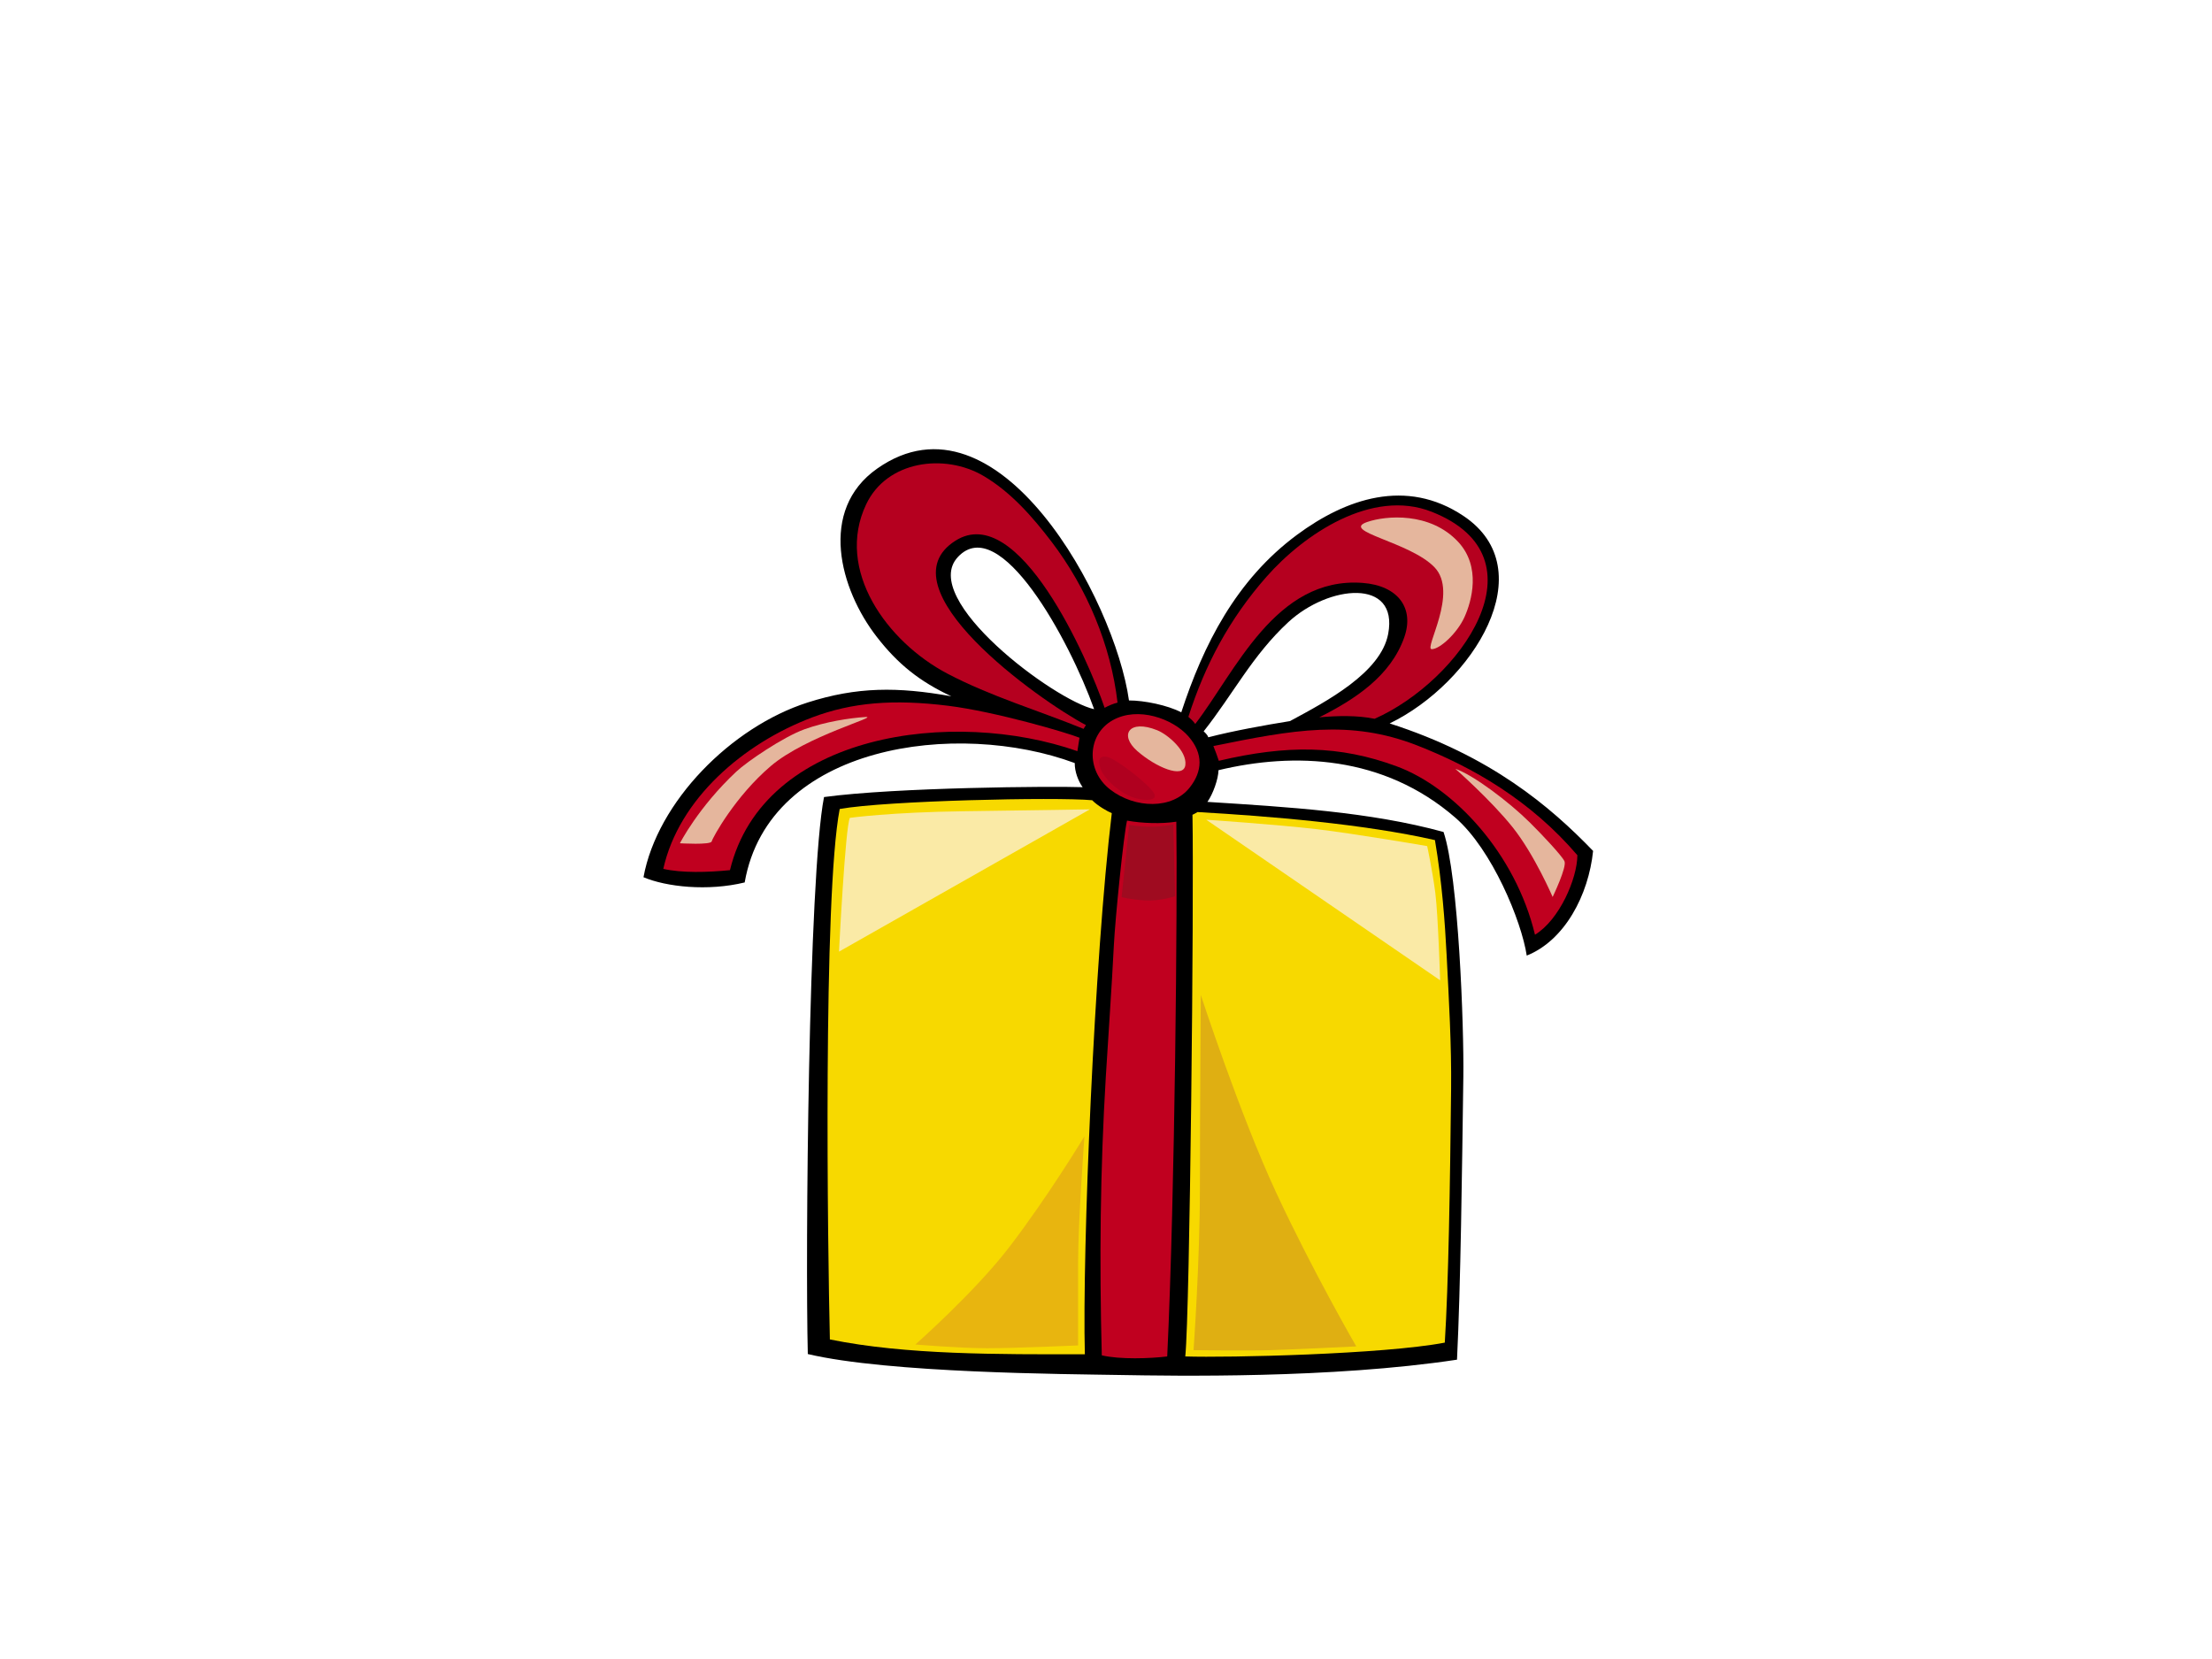 <?xml version="1.0" encoding="utf-8"?>
<!-- Generator: Adobe Illustrator 17.0.0, SVG Export Plug-In . SVG Version: 6.00 Build 0)  -->
<!DOCTYPE svg PUBLIC "-//W3C//DTD SVG 1.1//EN" "http://www.w3.org/Graphics/SVG/1.1/DTD/svg11.dtd">
<svg version="1.1" id="Layer_1" xmlns="http://www.w3.org/2000/svg" xmlns:xlink="http://www.w3.org/1999/xlink" x="0px" y="0px"
	 width="800px" height="600px" viewBox="0 0 800 600" enable-background="new 0 0 800 600" xml:space="preserve">
<g>
	<path d="M576.168,307.746c-15.548-16.106-36.953-34.34-73.574-46.107c30.086-14.608,55.878-55.587,26.647-75.075
		c-20.689-13.794-42.534-6.195-60.18,6.87c-22.026,16.325-33.824,39.7-41.837,64.196c-4.928-2.591-13.483-4.323-18.912-4.304
		c-5.061-36.263-47.285-114.617-91.052-83.865c-21.396,15.029-13.547,43.656-0.146,60.886c7.636,9.847,15.476,16.109,26.948,21.475
		c-19.425-3.481-34.141-3.449-52.002,2.258c-27.575,8.818-54.342,35.886-59.331,63.179c8.251,3.491,23.217,5.14,36.599,1.891
		c8.751-50.025,76.948-58.922,119.371-43.181c-0.038,3.117,1.267,6.493,2.851,8.726c-10.937-0.399-67.658,0.057-93.532,3.57
		c-5.657,29.035-6.769,165.478-5.86,201.444c29.203,6.911,93.253,7.234,112.894,7.576c19.641,0.336,76.491,1.337,121.898-5.54
		c1.324-26.755,1.821-68.896,2.29-102.299c0.253-17.959-1.717-72.497-7.161-88.549c-26.463-7.276-56.547-9.055-85.398-10.883
		c2.04-2.882,3.95-8.298,4.013-11.466c27.293-6.537,59.606-5.438,85.683,17.196c13.246,11.504,23.917,37.397,25.792,49.857
		C565.897,340.126,574.525,323.706,576.168,307.746z M395.706,256.486c-14.329-3.161-63.467-39.776-49.293-55.017
		C361.603,185.125,386.821,231.556,395.706,256.486z M436.992,266.653c-0.165-0.687-1.039-1.603-1.666-2.15
		c10.75-13.62,17.598-27.439,30.581-39.469c14.621-13.537,39.966-16.068,36.149,4.206c-2.648,14.085-22.311,24.436-35.516,31.553
		C457.523,262.247,446.18,264.284,436.992,266.653z"/>
	<path fill="#B5001F" d="M458.09,208.538c13.442-15.232,38.062-32.006,59.739-23.432c42.05,16.619,10.161,61.18-20.667,74.854
		c-6.328-1.286-13.389-1.118-20.03-0.532c13.179-6.62,25.779-15.004,30.714-28.848c3.766-10.573-2.16-18.798-15.051-19.764
		c-31.594-2.356-46.076,32.342-60.519,51.017c-0.576-0.925-2.103-2.28-2.483-2.575C435.842,240.386,444.565,223.887,458.09,208.538z
		"/>
	<path fill="#C0001F" d="M429.767,266.266c5.584,6.344,5.08,12.764,0.522,18.538c-6.281,7.991-19.812,7.665-28.75,0.766
		c-8.938-6.905-8.298-19.935,0.865-25.079C411.561,255.349,424.183,259.929,429.767,266.266z"/>
	<path fill="#C0001F" d="M389.656,271.667c-44.669-15.653-113.562-6.826-125.655,43.035c-8.067,0.811-17.42,1.061-24.113-0.466
		c5.622-25.278,28.966-45.404,53.915-54.798c14.278-5.378,29.181-6.67,49.157-4.181c16.98,2.116,42.927,9.698,47.453,11.554
		C390.305,267.305,389.741,271.166,389.656,271.667z"/>
	<path fill="#B5001F" d="M342.643,243.626c-21.792-11.45-40.682-37.441-29.38-61.234c7.503-15.824,28.367-18.535,42.426-10.275
		c9.927,5.834,17.826,14.912,24.553,23.723c12.876,16.853,21.526,37.568,23.932,58.267c-1.615,0.421-3.17,1.061-4.675,1.881
		c-5.967-17.579-31.081-74.876-53.914-60.455c-26.907,16.993,30.001,57.649,47.171,66.714c-0.291,0.459-0.618,0.887-0.868,1.359
		C375.463,256.92,358.315,251.861,342.643,243.626z"/>
	<path fill="#F7D900" d="M392.354,489.802c-31.566,0.009-64.608,0.247-92.217-5.378c-0.779-32.222-2.521-160.243,3.551-191.843
		c16.8-3.028,77.822-4.377,91.315-3.171c1.875,1.97,5.771,4.194,7.092,4.675C395.785,346.562,391.366,452.43,392.354,489.802z"/>
	<path fill="#C0001F" d="M398.477,490.176c-0.896-33.979-0.586-66.847,1.457-100.791c0.957-15.789,2.097-31.54,2.898-47.336
		c0.516-10.237,3.592-40.466,4.776-45.264c5.47,0.994,12.489,1.226,17.826,0.386c0.412,29.453-0.443,133.643-3.294,193.405
		C416.027,491.335,405.005,491.722,398.477,490.176z"/>
	<path fill="#F7D900" d="M518.966,303.831c2.553,15.001,3.639,29.954,4.235,41.727c0.814,16.106,1.78,32.177,1.609,48.321
		c-0.367,34.613-0.941,70.569-2.28,91.695c-22.035,4.228-78.436,5.514-93.855,5.001c1.678-16.568,3.17-164.126,2.6-195.894
		c0.615-0.313,1.242-0.611,1.831-0.991C458.904,295.162,493.121,297.965,518.966,303.831z"/>
	<path fill="#C0001F" d="M555.147,338.054c-7.038-29.301-29.178-53.173-49.949-60.876c-20.762-7.703-39.826-7.814-64.395-2.021
		c-0.266-0.928-1.577-4.447-1.967-5.34c28.82-5.866,49.379-9.711,73.694-0.219c20.315,7.934,41.055,19.967,57.95,39.706
		C570.426,317.834,563.939,332.724,555.147,338.054z"/>
	<path fill="#E5B69D" d="M418.504,264.094c3.798,1.514,10.858,7.494,10.196,12.606c-0.656,5.109-10.848,0.681-17.424-5.112
		C404.701,265.794,408.318,260.004,418.504,264.094z"/>
	<path fill="#E5B69D" d="M494.454,188.787c6.734-2.328,22.688-3.747,32.88,7.149c8.431,9.033,4.935,21.471,2.306,27.265
		c-2.635,5.796-8.881,11.583-11.84,11.583c-2.961,0,9.866-20.439,0.988-29.643C509.908,195.935,484.597,192.191,494.454,188.787z"/>
	<path fill="#E5B69D" d="M526.346,278.058c6.249,2.04,19.403,11.925,26.954,19.425c4.39,4.339,11.513,11.925,12.508,13.974
		c0.979,2.037-4.273,12.945-4.273,12.945s-6.582-15.34-14.475-25.215C539.167,289.312,526.346,278.058,526.346,278.058z"/>
	<path fill="#E5B69D" d="M266.281,279.085c3.969-3.725,17.097-12.609,24.661-15.33c7.557-2.733,16.439-4.095,22.026-4.438
		c5.591-0.329-21.37,6.822-34.188,17.725c-12.828,10.905-21.044,25.887-21.376,27.255c-0.326,1.365-11.501,0.684-11.501,0.684
		S252.475,292.03,266.281,279.085z"/>
	<path fill="#FAEAA6" d="M436.26,296.464c0,0,25.32,1.707,39.785,3.399c14.465,1.71,40.115,6.142,40.115,6.142
		s1.97,9.201,2.955,17.037s1.736,31.499,1.736,31.499L436.26,296.464z"/>
	<path fill="#FAEAA6" d="M307.381,295.783c0,0,14.795-2.043,41.096-2.388c26.302-0.342,45.702-0.684,45.702-0.684l-90.745,51.46
		C303.434,344.17,305.74,298.516,307.381,295.783z"/>
	<path fill="#DFAF12" d="M461.58,431.399c-13.154-28.281-27.297-71.554-27.297-71.554s-0.32,43.272-0.32,69.847
		c0,26.59-2.302,58.609-2.302,58.609s19.381,0.272,27.945,0c10.851-0.345,30.904-1.362,30.904-1.362S474.731,459.684,461.58,431.399
		z"/>
	<path fill="#E8B50F" d="M392.209,410.954c0,0-2.3,30.66-2.3,46.006c0,15.333,0,29.634,0,29.634s-23.02,1.017-32.884,1.017
		c-9.857,0-25.972-1.352-25.972-1.352s21.399-18.868,33.865-35.1C379.058,432.765,392.209,410.954,392.209,410.954z"/>
	<path fill="#B0001F" d="M397.992,277.922c-0.823-2.423-0.817-4.719,2.268-4.216c3.098,0.5,15.137,9.781,17.085,13.151
		c1.954,3.373-5.365,2.866-9.597,0.681C403.523,285.34,399.13,281.292,397.992,277.922z"/>
	<path fill="#9F0B20" d="M408.397,298.326c0,0,3.085,0.665,7.807,0.665c4.719,0,8.137-0.839,8.137-0.839l0.649,25.962
		c0,0-5.201,1.856-10.896,1.521c-5.698-0.336-8.457-1.188-8.457-1.188L408.397,298.326z"/>
</g>
</svg>
